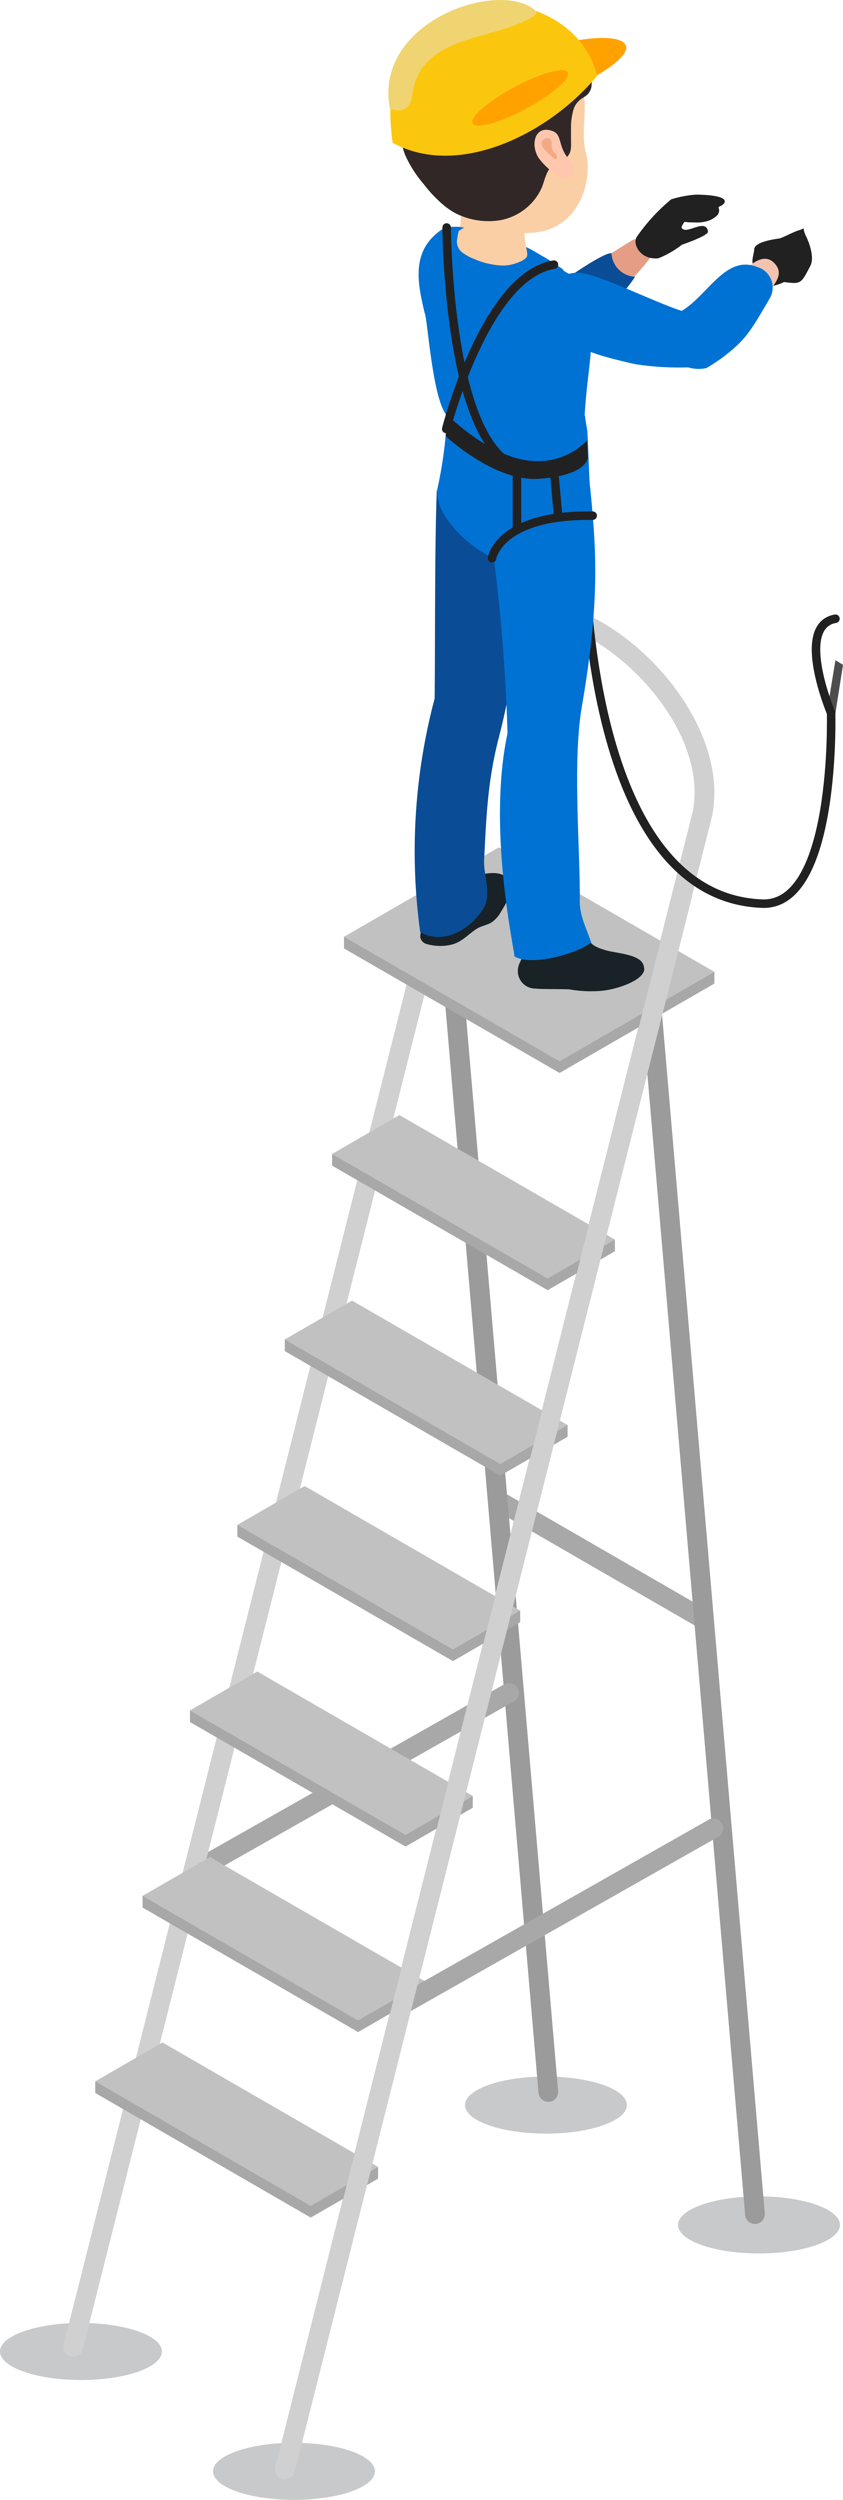 <svg xmlns="http://www.w3.org/2000/svg" viewBox="0 0 99.05 293.49"><defs><style>.cls-1{isolation:isolate;}.cls-2{fill:#939598;mix-blend-mode:multiply;opacity:0.5;}.cls-3{fill:#a8a8a8;}.cls-4{fill:#9b9b9b;}.cls-5{fill:#d0d0d0;}.cls-6{fill:#c1c1c1;}.cls-7{fill:#4d4d4d;}.cls-8{fill:none;stroke:#212121;stroke-linecap:round;stroke-miterlimit:10;}.cls-9{fill:#e59e85;}.cls-10{fill:#212121;}.cls-11{fill:#0a4d96;}.cls-12{fill:#f2c4b0;}.cls-13{fill:#192226;}.cls-14{fill:#0072d4;}.cls-15{fill:#facfa6;}.cls-16{fill:#312726;}.cls-17{fill:#ffc7ad;}.cls-18{fill:#f3a984;}.cls-19{fill:#ffa200;}.cls-20{fill:#fbc70e;}.cls-21{fill:#f0d471;}</style></defs><g class="cls-1"><g id="Capa_2" data-name="Capa 2"><g id="Capa_1-2" data-name="Capa 1"><ellipse class="cls-2" cx="9.51" cy="276.07" rx="9.51" ry="3.35"/><ellipse class="cls-2" cx="34.54" cy="290.14" rx="9.51" ry="3.35"/><ellipse class="cls-2" cx="64.15" cy="247.14" rx="9.51" ry="3.35"/><ellipse class="cls-2" cx="89.18" cy="261.21" rx="9.51" ry="3.35"/><path class="cls-3" d="M82.63,191.25a1.15,1.15,0,0,0,.58-2.16l-24-13.86a1.16,1.16,0,0,0-1.15,2l24,13.86A1.25,1.25,0,0,0,82.63,191.25Z"/><path class="cls-4" d="M88.7,261.1h.1a1.17,1.17,0,0,0,1.06-1.26L77.72,118.29a1.16,1.16,0,1,0-2.31.19L87.55,260A1.16,1.16,0,0,0,88.7,261.1Z"/><path class="cls-4" d="M64.42,246.76h.1a1.16,1.16,0,0,0,1.06-1.25L53.44,103.94a1.16,1.16,0,0,0-2.31.2L63.27,245.7A1.16,1.16,0,0,0,64.42,246.76Z"/><path class="cls-3" d="M23.38,220.54a1.18,1.18,0,0,0,.57-.15l36.53-20.7a1.16,1.16,0,0,0-1.15-2L22.8,218.37a1.16,1.16,0,0,0-.43,1.58A1.14,1.14,0,0,0,23.38,220.54Z"/><path class="cls-5" d="M33.48,291.05a1.16,1.16,0,0,0,1.12-.88L83.66,95.85c1.76-8.6-5.22-18.35-13-22.83-2.91-1.68-5.49-2.1-7.69-1.26-2.71,1-4.75,3.93-6.43,9.09L7.48,275.25a1.15,1.15,0,1,0,2.24.56L58.79,81.49c1.42-4.37,3-6.8,5-7.57,1.53-.59,3.4-.23,5.7,1.11,7,4.07,13.43,12.78,11.89,20.3L32.35,289.61a1.15,1.15,0,0,0,.84,1.4A1,1,0,0,0,33.48,291.05Z"/><polygon class="cls-3" points="40.42 111.35 65.75 125.97 83.94 115.47 83.94 114.1 58.61 100.84 40.42 109.98 40.42 111.35"/><polygon class="cls-6" points="40.42 109.98 65.75 124.6 83.94 114.1 58.61 99.48 40.42 109.98"/><polygon class="cls-3" points="39.02 136.85 64.35 151.47 72.25 146.9 72.25 145.53 46.93 132.28 39.02 135.48 39.02 136.85"/><polygon class="cls-6" points="39.02 135.48 64.35 150.1 72.25 145.53 46.93 130.91 39.02 135.48"/><polygon class="cls-3" points="33.46 158.62 58.78 173.24 66.69 168.68 66.69 167.31 41.36 154.06 33.46 157.26 33.46 158.62"/><polygon class="cls-6" points="33.46 157.26 58.78 171.88 66.69 167.31 41.36 152.69 33.46 157.26"/><polygon class="cls-3" points="27.89 180.4 53.22 195.02 61.12 190.45 61.12 189.09 35.79 175.83 27.89 179.03 27.89 180.4"/><polygon class="cls-6" points="27.89 179.03 53.22 193.65 61.12 189.09 35.79 174.46 27.89 179.03"/><polygon class="cls-3" points="22.32 202.17 47.65 216.79 55.55 212.23 55.55 210.86 30.23 197.61 22.32 200.81 22.32 202.17"/><polygon class="cls-6" points="22.32 200.81 47.65 215.43 55.55 210.86 30.23 196.24 22.32 200.81"/><polygon class="cls-3" points="16.75 223.95 42.08 238.57 49.99 234 49.99 232.64 24.66 219.38 16.75 222.58 16.75 223.95"/><polygon class="cls-6" points="16.75 222.58 42.08 237.21 49.99 232.64 24.66 218.02 16.75 222.58"/><polygon class="cls-3" points="11.19 245.72 36.51 260.35 44.42 255.78 44.42 254.41 19.09 241.16 11.19 244.36 11.19 245.72"/><polygon class="cls-6" points="11.19 244.36 36.51 258.98 44.42 254.41 19.09 239.79 11.19 244.36"/><path class="cls-3" d="M47.41,236.42a1.08,1.08,0,0,0,.57-.15l36.53-20.69a1.16,1.16,0,0,0-1.14-2l-36.53,20.7a1.15,1.15,0,0,0,.57,2.16Z"/><path class="cls-5" d="M79,105a6.37,6.37,0,0,0,2.35.13l-46.71,185a1.16,1.16,0,0,1-1.12.88,1,1,0,0,1-.29,0,1.15,1.15,0,0,1-.84-1.4Z"/><path class="cls-7" d="M99.05,78.05l-.9,5.73a.51.51,0,0,1-.5.42h-.08a.49.49,0,0,1-.41-.57l1-6.12Z"/><path class="cls-8" d="M68.71,63.81s-.45,41.49,20.85,42.28c8.74.32,8.09-22.38,8.09-22.38s-4.31-10.23.51-11.07"/><path class="cls-9" d="M76.55,30.08a29.45,29.45,0,0,1-5,5.15C70,33.92,68.05,34,67,32.7c2.26-1.27,5.82-3.65,7.56-4.65Z"/><path class="cls-10" d="M78.87,23.4a13.12,13.12,0,0,1,2.88-.55c.27,0,3.55,0,3.4.84,0,.23-.32.43-.72.61h0c0,.13.06.26.07.38a.93.93,0,0,1-.3.67,2.9,2.9,0,0,1-1,.58,4.37,4.37,0,0,1-1.65.18c-.38,0-.74,0-1.11-.07a2.18,2.18,0,0,0-.36.61.14.14,0,0,1,0,.06c.47,1,2.83-1.2,3.11.47.08.49-3.06,1.55-3.06,1.55a11.57,11.57,0,0,1-2.76,1.59c-2,.23-3-1.47-2.62-2.41A21.66,21.66,0,0,1,78.87,23.4Z"/><path class="cls-10" d="M88.61,29.3c0-1,2.88-1.27,3.08-1.33.76-.3,1.57-.75,2.13-.92,1-.29.32-.5.88.67.46.93,1,2.57.51,3.5-1.1,2.12-1.1,2.15-3.08,1.89a5.13,5.13,0,0,1-1.27.44A2,2,0,0,1,88.63,32a4.28,4.28,0,0,1,0-.72C88.15,30.79,88.59,29.91,88.61,29.3Z"/><path class="cls-11" d="M71.85,29.74a2.9,2.9,0,0,0,2.77,2.75c-1.54,2.39-6.44,7.64-9,8.63-3.84,1.51-9-.53-12.7-4.31-2.18-2.2-4.92-6.87-1.35-9,3.73-2.2,9,6,12.51,6.78C66.16,32.86,71.05,29.54,71.85,29.74Z"/><path class="cls-12" d="M86.75,32.38c1.13-1,3-3.11,4.41-1.28,1,1.28-.42,2.43-1,3.51Z"/><path class="cls-13" d="M54.5,101.11c1.45-.11-.71,2.24,1.88,1.6.86-.21,2.39-.46,3.13.33,1.15,1.24,0,2.93-.73,4.14a3.34,3.34,0,0,1-1.07,1.14c-.55.32-1.2.39-1.74.75-1,.66-1.74,1.57-3,1.85a5.74,5.74,0,0,1-2.91-.11,1,1,0,0,1-.68-.82c0-1.3,1.39-4,.86-5.17C49.94,104.14,53.35,101.26,54.5,101.11Z"/><path class="cls-13" d="M60.88,113.63c.23-1.28,1.9-2.91,1.37-4.32-.27-.76,3.41-1,5.43-.56a5.3,5.3,0,0,0,.55.87,3.18,3.18,0,0,0,.64.63c.13.08.4.21.47.26.13.34.56.69,1.93,1.08,1.07.3,3.47.43,4.17,1.39a1.13,1.13,0,0,1,.22.57c.31,1-1.5,2-3.53,2.52a10.16,10.16,0,0,1-2.19.3,14.62,14.62,0,0,1-3-.21c-1.12-.07-3.1,0-4-.1A2.05,2.05,0,0,1,60.88,113.63Z"/><path class="cls-11" d="M56.91,60.76c.07-.12,5.24,1.4,4.33,5.05-.5,2,.34,9.28-2.6,20.66-1.35,5.24-1.48,9.14-1.76,14.53-.08,1.69.94,4.07-.09,5.68-2,3.07-5.21,4.08-7.42,2.74A69.85,69.85,0,0,1,51.07,82c.07-7.94,0-17.66.25-24.48C51.32,57.54,53,61.34,56.91,60.76Z"/><path class="cls-14" d="M69.18,55.71c1,9.23,1.28,15-.83,27.35-1.12,6.52-.13,17.38-.23,22.78,0,1.69.78,3.16,1.34,4.8-1.17,1.07-6.75,2.92-9,1.66-.16-1.44-3.17-15.3-.83-26.19-.19-7.93-1.35-23.68-3.72-31.21C55.91,54.9,65.24,56.42,69.18,55.71Z"/><path class="cls-14" d="M68.69,48.87s0,.05,0,.08h0a1.38,1.38,0,0,0-.4.31,32,32,0,0,1-16.94-5.51c-.15-1-.34-2.08-.57-3.3s-.5-2.2-.78-3.31c0-.15-.08-.31-.12-.46C49,33,48.36,29.45,51.83,27a1.83,1.83,0,0,1,.65-.28,6,6,0,0,1,2.07,0h0a31.7,31.7,0,0,1,6.68,2A20.51,20.51,0,0,1,63.61,30a23.76,23.76,0,0,1,2.56,1.73c.89.68,1.76.67,2.28,1.19,2.24,2.3-.28,3.1.38,4.27C70.17,39.57,69,43.06,68.69,48.87Z"/><path class="cls-14" d="M65.59,38.71a5,5,0,0,1-1.15-4.61,3.85,3.85,0,0,1,4.66-1.88c2.75.72,8.41,3.47,11,4.28,3.11-1.86,5.16-6.64,8.88-5.15A2.51,2.51,0,0,1,90.46,35c-1.94,3.33-2.66,4.52-4.23,5.89A19.67,19.67,0,0,1,83,43.21a4.25,4.25,0,0,1-2.14-.08,33.65,33.65,0,0,1-6.31-.39C69.83,41.64,67.53,41,65.59,38.71Z"/><path class="cls-15" d="M61.63,26.57c.08-.94.8-.77.39-1.59a4.5,4.5,0,0,0-1.48-1.78,3.31,3.31,0,0,0-2.21-.6c-.27,0-.44.2-.71.21a16.34,16.34,0,0,0-2.21.09c-.72.15-1.39.24-1.34,1.06a9,9,0,0,1,0,2.48,11.24,11.24,0,0,0-.39,1.9,1.66,1.66,0,0,0,.73,1.37,5.54,5.54,0,0,0,1.27.68,9.28,9.28,0,0,0,3.18.78A4.7,4.7,0,0,0,61,30.76a2.07,2.07,0,0,0,.88-.57c.16-.29,0-.82-.05-1.12A9.13,9.13,0,0,1,61.63,26.57Z"/><path class="cls-15" d="M67.06,8.17a5.76,5.76,0,0,1,1.48,2.69c.48,2.33-.33,4.81.31,7.11s-.06,7.43-4.45,9c-2.22.79-6.72.26-8.2-.35-2-.81-3.35-2.6-4.58-4.35C41.47,8,60.3.83,67.06,8.17Z"/><path class="cls-16" d="M48,6.32A5.85,5.85,0,0,1,49.61,5a1.53,1.53,0,0,0,.55-.39,2.31,2.31,0,0,0,.21-.45,3.68,3.68,0,0,1,1.52-1.63c2.41-1.52,5.42-1.75,8.27-1.5A10.84,10.84,0,0,1,63,1.62a9.49,9.49,0,0,1,2.81,1.69,10.84,10.84,0,0,1,3,3.58,8.46,8.46,0,0,1,.49,1.55,3.88,3.88,0,0,1,.21,1.62,1.71,1.71,0,0,1-.45,1c-.3.31-.71.46-1,.74a2.3,2.3,0,0,0-.69,1.11,7.82,7.82,0,0,0-.28,1.86c0,.64,0,1.28,0,1.93a3.69,3.69,0,0,1-.08,1.1A1.93,1.93,0,0,1,65.68,19a2.4,2.4,0,0,0-1.36,1.22c-.28.57-.42,1.19-.65,1.78a6.66,6.66,0,0,1-5,3.87A8.57,8.57,0,0,1,53.45,25a8.93,8.93,0,0,1-1.86-1.39,15.1,15.1,0,0,1-1.81-2,13.91,13.91,0,0,1-2.21-3.49A13.12,13.12,0,0,1,47,15.87C46.39,12.78,45.84,8.79,48,6.32Z"/><path class="cls-17" d="M64.43,15.26c-1.54-.25-2.11,1.64-1.18,3.23a7.38,7.38,0,0,0,1.16,1.28c2.56,2.62,3.5.13,2.69-.76C65.22,17,66.37,15.57,64.43,15.26Z"/><path class="cls-18" d="M64.68,18.23c-.16-.18-1.84-1.39-.57-2a.54.54,0,0,1,.72.52c0,.18-.07.37,0,.55a.73.73,0,0,0,.09.32c.13.27.64.56.51.93S64.77,18.33,64.68,18.23Z"/><path class="cls-19" d="M63.84,5.67c5-1.48,9.26-1.64,9.71-.29s-3.64,4.13-9.19,6l-.88.28Z"/><path class="cls-20" d="M46.14,16.76c-.11-.63-.16-1.27-.21-1.91-1.36-17.53,20.16-18.11,24-6.76a4.2,4.2,0,0,1,.2.85C64.51,15.71,53.85,21,46.14,16.76Z"/><path class="cls-21" d="M63,1.31a.51.51,0,0,1-.23.55c-5,3.11-13.5,2-14.37,9.54-.23,1.62-1.51,1.77-2.59,1.37C43.84,2.42,58.84-2.56,63,1.31Z"/><path class="cls-19" d="M55.53,14.49c-.38-.7,1.82-2.61,4.91-4.27S66.33,7.8,66.71,8.5s-1.82,2.62-4.91,4.27S55.9,15.2,55.53,14.49Z"/><path class="cls-14" d="M52.37,48.61a5.15,5.15,0,0,1,.06,1.75,50.68,50.68,0,0,1-1,6.86s0,0,0,0-.05.2-.05.21a3.56,3.56,0,0,0,0,.73h0c.26,2.52,3.06,5.55,6.48,7.35,4.18,2.21,9.27,2.58,11.76-2.08-.14-.93-.57-12.59-.61-12.85-.11-.59-.2-1.13-.26-1.66,0,0,0-.05,0-.08a5.34,5.34,0,0,1-2.45-1.15c-3.22-2.58-3.07-7.66-2.86-11.4.1-1.73.58-4.58,2.79-4.6A23.76,23.76,0,0,0,63.61,30a4,4,0,0,0-2.1,1.82c-2,3.73-1,10.74-.75,13.56-4.11-1.07-6.35-2.08-8.48-4.17-.83-4.05-2.47-12,2.27-14.49a6,6,0,0,0-2.07,0C49.17,29,49.41,33.84,50,37.14,50.31,38.77,50.92,46.61,52.37,48.61Z"/><path class="cls-10" d="M52.38,51.21s5.75,5.41,11,5c5.7-.42,5.69-2.5,5.69-2.5l-.08-2a8.08,8.08,0,0,1-5.61,2.43c-5.45.17-11-5.61-11-5.61Z"/><path class="cls-8" d="M52.48,26.71s.11,26,8.64,28.19"/><path class="cls-8" d="M65.09,31.07C57,32.37,52.43,50.36,52.43,50.36"/><path class="cls-8" d="M57.81,65.54s.76-5.14,11.83-5"/><line class="cls-8" x1="65.09" y1="55.21" x2="65.58" y2="60.57"/><line class="cls-8" x1="60.74" y1="54.45" x2="60.74" y2="62.23"/></g></g></g></svg>